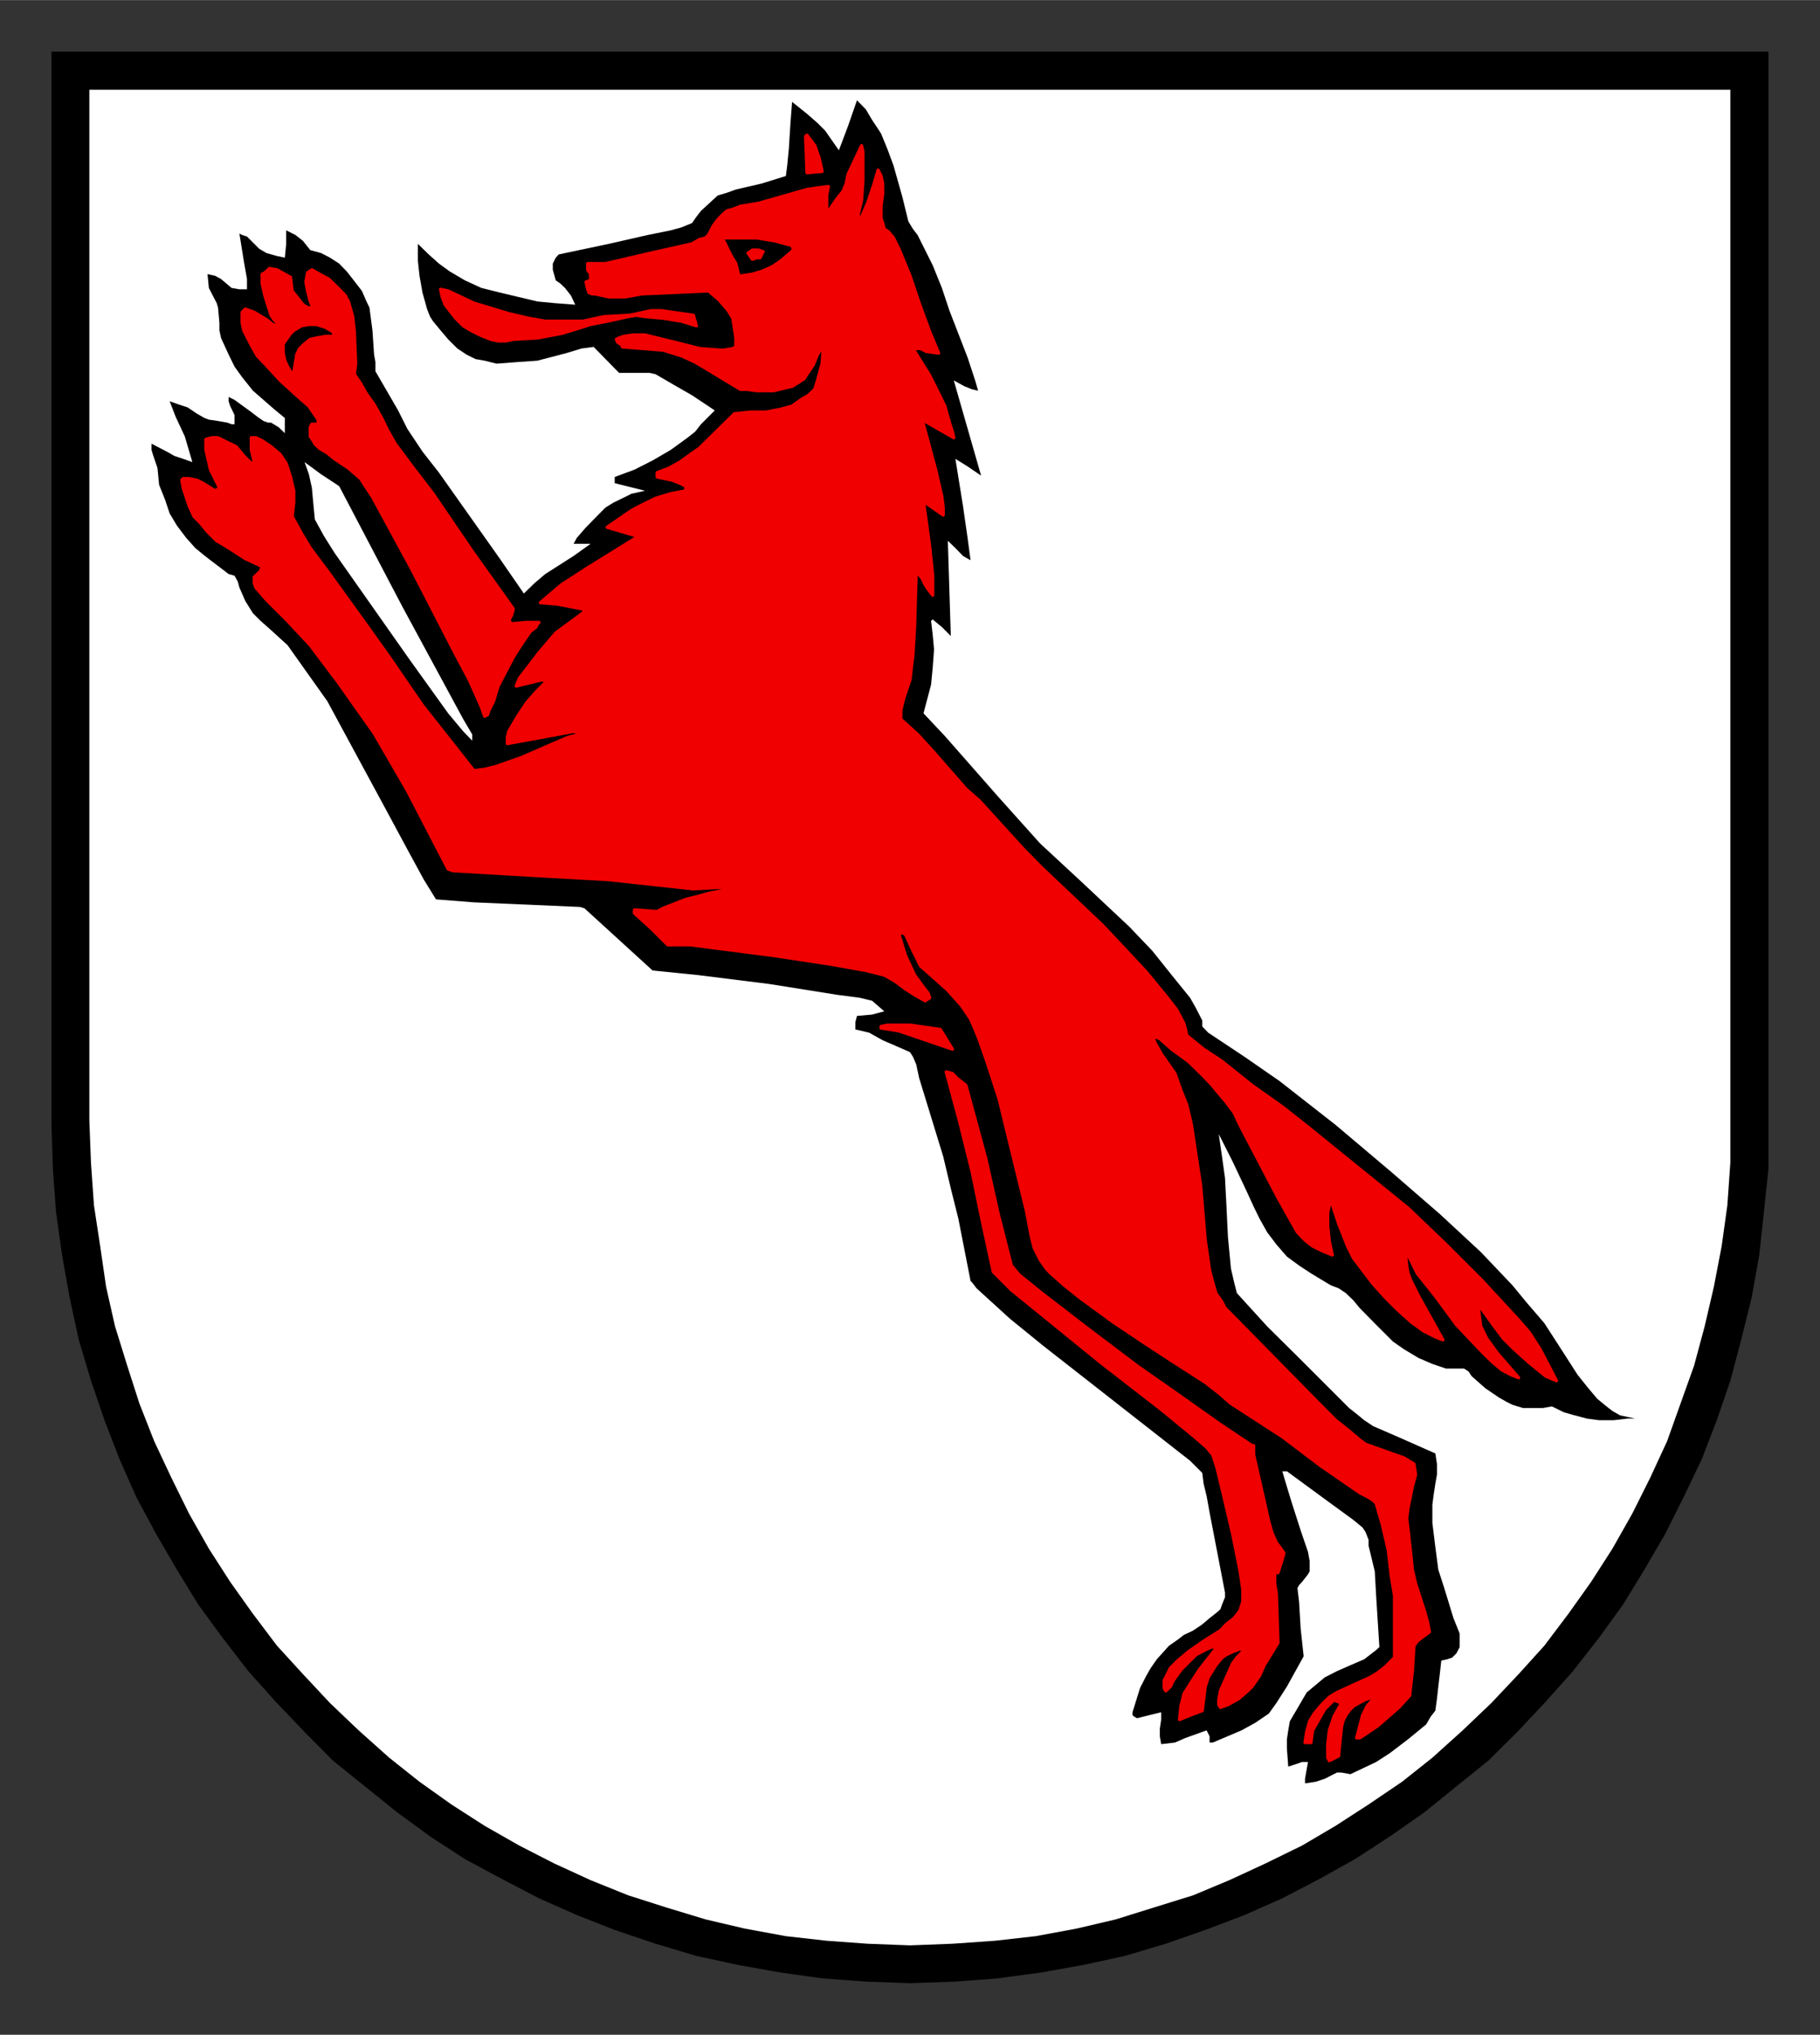 <?xml version="1.0" encoding="UTF-8" standalone="no"?>
<!DOCTYPE svg PUBLIC "-//W3C//DTD SVG 1.0//EN" "http://www.w3.org/TR/2001/REC-SVG-20010904/DTD/svg10.dtd">
<!-- Created with Inkscape (http://www.inkscape.org/) by Marsupilami -->
<svg
   xmlns:svg="http://www.w3.org/2000/svg"
   xmlns="http://www.w3.org/2000/svg"
   version="1.0"
   width="687"
   height="768"
   viewBox="-2.381 -2.381 84.138 94.05"
   id="svg5895">
  <rect x="-2.381" y="-2.381" width="84.138" height="94.05" fill="#333333" stroke="none"/>
  <defs
     id="defs5897">
    <clipPath
       id="clipPath3684">
      <path
         d="M 354.48,710.28 L 418.19,710.28 L 418.19,638.65 L 354.48,638.65 L 354.48,710.28 z"
         id="path3686" />
    </clipPath>
    <clipPath
       id="clipPath3696">
      <path
         d="M 354.48,710.28 L 418.19,710.28 L 418.19,638.65 L 354.48,638.65 L 354.48,710.28 z"
         id="path3698" />
    </clipPath>
  </defs>
  <g
     transform="translate(-743.17,17.996)"
     id="layer1">
    <g
       transform="matrix(1.25,0,0,1.25,299.932,-816.421)"
       clip-path="url(#clipPath3684)"
       id="g3682">
      <g
         id="g3688">
        <path
           d="M 354.59,638.74 L 418.09,638.74 L 418.09,678.43 L 418.09,678.43 L 418.09,680.05 L 417.92,681.67 L 417.75,683.24 L 417.47,684.81 L 417.08,686.38 L 416.68,687.89 L 416.18,689.35 L 415.62,690.8 L 414.95,692.2 L 414.28,693.54 L 413.5,694.88 L 412.71,696.17 L 411.82,697.4 L 410.86,698.63 L 409.85,699.76 L 408.8,700.88 L 407.73,701.94 L 406.55,702.89 L 405.38,703.84 L 404.09,704.74 L 402.8,705.58 L 401.51,706.3 L 400.11,707.03 L 398.71,707.65 L 397.26,708.2 L 395.8,708.71 L 394.29,709.16 L 392.77,709.49 L 391.21,709.77 L 389.59,709.99 L 388.02,710.11 L 386.34,710.17 L 386.34,710.17 L 384.71,710.11 L 383.09,709.99 L 381.52,709.77 L 379.96,709.49 L 378.44,709.16 L 376.93,708.71 L 375.42,708.2 L 374.02,707.65 L 372.62,707.03 L 371.22,706.3 L 369.88,705.58 L 368.59,704.74 L 367.36,703.84 L 366.18,702.89 L 365,701.94 L 363.95,700.88 L 362.88,699.76 L 361.87,698.63 L 360.92,697.4 L 360.02,696.17 L 359.23,694.88 L 358.45,693.54 L 357.73,692.2 L 357.11,690.8 L 356.55,689.35 L 356.05,687.89 L 355.6,686.38 L 355.26,684.81 L 354.98,683.24 L 354.76,681.67 L 354.64,680.05 L 354.59,678.43 L 354.59,638.74 z"
           id="path3690"
           style="fill:#000000;fill-opacity:1;fill-rule:evenodd;stroke:none" />
      </g>
    </g>
    <g
       transform="matrix(1.25,0,0,1.25,299.932,-816.421)"
       clip-path="url(#clipPath3696)"
       id="g3694">
      <path
         d="M 400.95,702.78 L 400.95,702.78 L 401.35,702.72 L 401.68,702.61 L 401.68,702.61 L 402.13,702.38 L 402.3,702.38 L 402.63,702.44 L 402.63,702.44 L 403.58,701.99 L 403.58,701.99 L 404.09,701.66 L 404.76,701.15 L 405.43,700.6 L 405.6,700.31 L 405.77,700.09 L 405.77,700.09 L 405.83,699.65 L 405.88,699.2 L 405.94,698.69 L 405.99,698.24 L 405.99,698.24 L 406.21,698.19 L 406.39,698.13 L 406.39,698.13 L 406.55,697.97 L 406.67,697.74 L 406.67,697.74 L 406.67,697.52 L 406.67,697.24 L 406.44,696.67 L 406.1,695.56 L 406.1,695.56 L 405.88,694.88 L 405.77,694.04 L 405.66,693.15 L 405.66,692.47 L 405.66,692.47 L 405.71,692.09 L 405.71,692.09 L 405.77,691.7 L 405.83,691.36 L 405.83,690.97 L 405.77,690.58 L 405.77,690.58 L 404.37,689.96 L 404.37,689.96 L 403.47,689.57 L 403.47,689.57 L 403.14,689.35 L 403.14,689.35 L 402.86,689.12 L 402.58,688.9 L 402.08,688.4 L 402.08,688.4 L 400.73,687.05 L 400.73,687.05 L 399.55,685.88 L 398.83,685.09 L 398.43,684.65 L 398.43,684.65 L 398.33,684.26 L 398.21,683.74 L 398.1,682.58 L 398.04,681.34 L 397.99,680.39 L 397.99,680.39 L 397.88,679.6 L 397.76,678.77 L 397.76,678.77 L 398.27,679.78 L 398.77,680.84 L 398.77,680.84 L 399.05,681.45 L 399.27,681.9 L 399.55,682.4 L 399.55,682.4 L 399.89,682.85 L 400.28,683.3 L 400.28,683.3 L 400.73,683.63 L 401.17,683.92 L 401.9,684.36 L 401.9,684.36 L 402.19,684.47 L 402.46,684.65 L 402.46,684.65 L 402.74,684.92 L 402.97,685.2 L 402.97,685.2 L 403.58,685.82 L 404.2,686.44 L 404.2,686.44 L 404.6,686.72 L 405.15,687.05 L 405.66,687.27 L 406.16,687.44 L 406.16,687.44 L 406.5,687.44 L 406.83,687.44 L 406.83,687.44 L 407,687.55 L 407.11,687.72 L 407.11,687.72 L 407.62,688.17 L 408.12,688.51 L 408.4,688.67 L 408.62,688.78 L 408.62,688.78 L 409.01,688.9 L 409.41,688.9 L 409.75,688.9 L 410.08,688.84 L 410.08,688.84 L 410.53,689.06 L 410.92,689.17 L 411.37,689.29 L 411.82,689.35 L 411.82,689.35 L 412.37,689.35 L 412.37,689.35 L 412.88,689.29 L 413.16,689.29 L 413.16,689.29 L 412.88,689.23 L 412.6,689.17 L 412.6,689.17 L 412.32,689.01 L 412.1,688.84 L 411.76,688.56 L 411.76,688.56 L 411.43,688.17 L 411.43,688.17 L 411.03,687.67 L 411.03,687.67 L 410.42,686.72 L 409.8,685.76 L 409.8,685.76 L 409.13,684.98 L 408.62,684.36 L 408.62,684.36 L 407.45,683.13 L 407.45,683.13 L 405.94,681.73 L 405.94,681.73 L 404.14,680.17 L 404.14,680.17 L 402.08,678.43 L 402.08,678.43 L 400.01,676.81 L 400.01,676.81 L 398.71,675.91 L 397.37,675.02 L 397.37,675.02 L 397.15,674.79 L 397.15,674.79 L 397.15,674.57 L 397.15,674.57 L 396.92,674.12 L 396.7,673.73 L 396.02,672.89 L 395.3,671.99 L 394.45,671.1 L 392.66,669.42 L 391.15,668.02 L 391.15,668.02 L 389.59,666.28 L 389.59,666.28 L 387.63,664.05 L 387.63,664.05 L 386.84,663.21 L 386.84,663.21 L 387.12,662.15 L 387.18,661.53 L 387.23,660.85 L 387.23,660.85 L 387.18,660.3 L 387.12,659.79 L 387.12,659.79 L 387.18,659.74 L 387.18,659.74 L 387.52,660.02 L 387.85,660.35 L 387.74,656.83 L 387.74,656.83 L 388.02,657.1 L 388.3,657.39 L 388.58,657.55 L 388.58,657.55 L 388.47,656.72 L 388.3,655.54 L 388.02,653.8 L 388.02,653.8 L 388.47,654.08 L 388.97,654.42 L 388.97,654.42 L 387.96,650.9 L 387.96,650.9 L 388.36,651.12 L 388.64,651.23 L 388.86,651.28 L 388.86,651.28 L 388.75,650.9 L 388.47,650.05 L 387.8,648.32 L 387.8,648.32 L 387.52,647.48 L 387.18,646.64 L 387.18,646.64 L 386.9,646.08 L 386.62,645.52 L 386.62,645.52 L 386.45,645.3 L 386.28,645.02 L 386.28,645.02 L 386.17,644.57 L 386.06,644.12 L 386.06,644.12 L 385.73,642.95 L 385.5,642.33 L 385.27,641.77 L 385.27,641.77 L 385.16,641.6 L 385.16,641.6 L 384.94,641.27 L 384.71,640.88 L 384.38,640.54 L 384.38,640.54 L 384.05,641.49 L 383.71,642.39 L 383.71,642.39 L 383.2,641.66 L 383.2,641.66 L 382.92,641.38 L 382.53,641.04 L 381.98,640.6 L 381.98,640.6 L 381.92,641.38 L 381.92,641.38 L 381.86,642.33 L 381.8,642.95 L 381.75,643.34 L 381.75,643.34 L 380.85,643.62 L 379.9,643.84 L 379.9,643.84 L 379.57,643.96 L 379.23,644.06 L 379.23,644.06 L 378.61,644.63 L 378.61,644.63 L 378.44,644.85 L 378.28,645.08 L 378.28,645.08 L 377.89,645.24 L 377.49,645.35 L 376.65,645.52 L 376.65,645.52 L 375.2,645.85 L 375.2,645.85 L 373.35,646.24 L 373.35,646.24 L 373.24,646.36 L 373.24,646.36 L 373.13,646.58 L 373.13,646.81 L 373.24,647.2 L 373.24,647.2 L 373.4,647.31 L 373.58,647.48 L 373.58,647.48 L 373.8,647.76 L 373.96,648.1 L 373.96,648.1 L 373.18,648.04 L 372.56,647.98 L 371.17,647.65 L 371.17,647.65 L 370.49,647.48 L 370.49,647.48 L 369.88,647.2 L 369.32,646.87 L 369.32,646.87 L 368.92,646.58 L 368.54,646.24 L 368.14,645.85 L 368.14,645.85 L 368.14,646.47 L 368.14,646.47 L 368.2,647.03 L 368.31,647.65 L 368.48,648.26 L 368.59,648.54 L 368.7,648.71 L 368.7,648.71 L 368.98,649.05 L 369.26,649.38 L 369.26,649.38 L 369.6,649.72 L 369.93,649.94 L 369.93,649.94 L 370.27,650.11 L 370.61,650.17 L 371.05,650.28 L 371.05,650.28 L 371.83,650.22 L 372.56,650.17 L 372.56,650.17 L 373.63,649.89 L 374.19,649.72 L 374.64,649.66 L 374.64,649.66 L 375.58,650.62 L 375.58,650.62 L 376.26,650.62 L 376.71,650.62 L 376.93,650.67 L 376.93,650.67 L 377.6,651.06 L 378.28,651.45 L 379.12,652.01 L 379.12,652.01 L 378.61,652.52 L 378.39,652.8 L 378.11,653.02 L 378.11,653.02 L 377.49,653.47 L 376.82,653.86 L 376.15,654.2 L 375.42,654.47 L 375.42,654.7 L 375.42,654.7 L 376.54,654.98 L 376.54,654.98 L 376.04,655.09 L 375.7,655.26 L 375.37,655.42 L 375.37,655.42 L 375.08,655.6 L 374.86,655.82 L 374.36,656.33 L 374.02,656.72 L 373.9,656.94 L 373.9,656.94 L 374.53,656.94 L 374.53,656.94 L 373.9,657.39 L 372.85,658.06 L 372.85,658.06 L 372.45,658.4 L 372.06,658.78 L 372.06,658.78 L 371.17,657.49 L 371.17,657.49 L 368.92,654.31 L 368.92,654.31 L 368.31,653.53 L 367.75,652.69 L 367.75,652.69 L 367.41,652.01 L 367.41,652.01 L 366.57,650.56 L 366.57,650.56 L 366.57,650.22 L 366.52,649.94 L 366.52,649.94 L 366.46,649.05 L 366.35,648.21 L 366.35,648.21 L 366.24,647.98 L 366.07,647.59 L 366.07,647.59 L 365.73,647.15 L 365.51,646.87 L 365.51,646.87 L 365.23,646.58 L 364.89,646.36 L 364.56,646.19 L 364.16,646.08 L 364.16,646.08 L 363.89,645.74 L 363.61,645.52 L 363.61,645.52 L 363.27,645.35 L 363.27,645.35 L 363.27,645.85 L 363.22,646.36 L 363.22,646.36 L 362.93,646.3 L 362.54,646.19 L 362.54,646.19 L 362.27,646.03 L 362.04,645.8 L 361.82,645.58 L 361.64,645.52 L 361.54,645.47 L 361.54,645.47 L 361.7,646.47 L 361.7,646.47 L 361.76,646.81 L 361.76,646.81 L 361.82,647.15 L 361.82,647.53 L 361.82,647.53 L 361.54,647.53 L 361.25,647.48 L 361.25,647.48 L 360.86,647.15 L 360.64,647.03 L 360.36,646.97 L 360.36,646.97 L 360.41,647.48 L 360.41,647.48 L 360.58,647.81 L 360.7,648.04 L 360.75,648.21 L 360.75,648.21 L 360.8,648.77 L 360.8,649.05 L 360.86,649.33 L 360.86,649.33 L 361.14,649.94 L 361.36,650.39 L 361.64,650.78 L 361.64,650.78 L 362.04,651.28 L 362.43,651.62 L 362.82,651.96 L 363.22,652.29 L 363.22,652.29 L 363.22,652.85 L 363.22,652.85 L 362.99,652.63 L 362.71,652.46 L 362.71,652.46 L 362.6,652.46 L 362.43,652.4 L 362.43,652.4 L 362.2,652.24 L 361.98,652.07 L 361.98,652.07 L 361.36,651.62 L 361.36,651.62 L 361.14,651.51 L 361.14,651.51 L 361.14,651.67 L 361.2,651.85 L 361.36,652.18 L 361.36,652.18 L 361.36,652.52 L 361.36,652.52 L 361.25,652.52 L 361.09,652.46 L 361.09,652.46 L 360.75,652.4 L 360.41,652.35 L 360.41,652.35 L 360.25,652.29 L 360.25,652.29 L 359.97,652.13 L 359.63,651.9 L 359.63,651.9 L 359.3,651.79 L 358.96,651.67 L 358.96,651.67 L 359.18,652.24 L 359.52,652.97 L 359.52,652.97 L 359.8,653.92 L 359.8,653.92 L 359.46,653.8 L 359.46,653.8 L 359.13,653.69 L 358.85,653.53 L 358.29,653.24 L 358.29,653.24 L 358.29,653.47 L 358.34,653.64 L 358.51,654.14 L 358.51,654.14 L 358.57,654.76 L 358.57,654.76 L 358.79,655.31 L 358.96,655.82 L 359.23,656.27 L 359.57,656.72 L 359.57,656.72 L 359.91,657.1 L 359.91,657.1 L 360.19,657.33 L 360.47,657.55 L 360.47,657.55 L 360.92,657.89 L 361.14,658.06 L 361.36,658.12 L 361.36,658.12 L 361.48,658.34 L 361.54,658.56 L 361.54,658.56 L 361.76,659.06 L 362.04,659.51 L 362.04,659.51 L 362.32,659.79 L 362.65,660.08 L 363.32,660.69 L 363.32,660.69 L 364.79,662.76 L 364.79,662.76 L 366.97,666.79 L 366.97,666.79 L 367.81,668.35 L 368.36,669.36 L 368.81,670.09 L 368.81,670.09 L 370.21,670.2 L 370.21,670.2 L 374.13,670.37 L 374.3,670.42 L 374.3,670.42 L 376.82,672.72 L 376.82,672.72 L 378.5,672.89 L 381.14,673.22 L 383.65,673.62 L 384.49,673.73 L 384.94,673.84 L 384.94,673.84 L 385.39,674.23 L 385.39,674.23 L 384.94,674.35 L 384.38,674.4 L 384.38,674.4 L 384.32,674.63 L 384.32,674.9 L 384.32,674.9 L 384.83,675.02 L 385.33,675.3 L 385.84,675.52 L 386.34,675.74 L 386.34,675.74 L 386.34,675.74 L 386.34,675.74 L 386.45,675.91 L 386.57,676.19 L 386.68,676.7 L 386.68,676.7 L 387.57,679.6 L 387.57,679.6 L 387.85,680.78 L 388.13,681.9 L 388.58,684.2 L 388.64,684.26 L 388.64,684.26 L 388.8,684.47 L 388.8,684.47 L 390.04,685.6 L 391.27,686.6 L 391.27,686.6 L 393.06,688 L 393.06,688 L 396.7,690.85 L 396.7,690.85 L 397.15,691.3 L 397.15,691.3 L 397.2,691.7 L 397.31,692.15 L 397.42,692.76 L 397.42,692.76 L 397.99,695.72 L 397.99,695.72 L 397.99,695.9 L 397.88,696.17 L 397.88,696.17 L 397.82,696.34 L 397.7,696.45 L 397.42,696.67 L 397.42,696.67 L 397.15,696.9 L 396.81,697.13 L 396.47,697.29 L 396.25,697.46 L 396.25,697.46 L 395.92,697.69 L 395.47,698.19 L 395.47,698.19 L 395.24,698.52 L 395.08,698.8 L 394.85,699.25 L 394.85,699.25 L 394.57,700.15 L 394.57,700.26 L 394.57,700.26 L 394.63,700.31 L 394.74,700.37 L 394.74,700.37 L 395.18,700.26 L 395.63,700.15 L 395.63,700.15 L 395.63,700.42 L 395.58,700.76 L 395.58,701.04 L 395.63,701.33 L 395.63,701.33 L 396.14,701.27 L 396.53,701.1 L 397.31,700.82 L 397.31,700.82 L 397.42,701.04 L 397.42,701.27 L 397.54,701.27 L 397.54,701.27 L 398.6,700.82 L 398.6,700.82 L 399.11,700.54 L 399.61,700.2 L 399.61,700.2 L 399.89,699.81 L 400.28,699.2 L 400.9,698.08 L 400.9,698.08 L 400.79,697.07 L 400.73,696.06 L 400.73,696.06 L 400.67,695.56 L 400.67,695.56 L 400.73,695.45 L 400.84,695.33 L 401.06,695.05 L 401.06,695.05 L 401.12,694.94 L 401.12,694.94 L 401.12,694.77 L 401.12,694.55 L 401.06,694.22 L 400.79,693.43 L 400.79,693.43 L 400.45,692.37 L 400.28,691.81 L 400.11,691.24 L 400.11,691.24 L 400.28,691.24 L 400.28,691.24 L 401.74,692.31 L 402.74,693.04 L 403.08,693.32 L 403.19,693.49 L 403.19,693.49 L 403.3,693.77 L 403.3,693.99 L 403.3,693.99 L 403.53,694.94 L 403.58,695.84 L 403.64,696.79 L 403.7,697.74 L 403.7,697.74 L 403.58,697.85 L 403.58,697.85 L 403.36,698.02 L 403.14,698.19 L 402.63,698.41 L 402.13,698.63 L 401.68,698.86 L 401.68,698.86 L 401.01,699.42 L 401.01,699.42 L 400.62,700.09 L 400.39,700.48 L 400.33,700.82 L 400.33,700.82 L 400.28,701.15 L 400.28,701.49 L 400.33,702.16 L 400.33,702.16 L 400.67,702.05 L 400.84,701.99 L 401.06,701.99 L 401.06,701.99 L 401.01,702.27 L 400.95,702.61 L 400.95,702.61 L 400.95,702.78 L 400.95,702.78 z M 355.99,640.15 L 416.68,640.15 L 416.68,678.26 L 416.68,678.26 L 416.68,679.83 L 416.57,681.4 L 416.36,682.91 L 416.07,684.42 L 415.73,685.88 L 415.34,687.33 L 414.84,688.73 L 414.34,690.13 L 413.72,691.47 L 413.05,692.81 L 412.32,694.1 L 411.53,695.33 L 410.69,696.51 L 409.8,697.69 L 408.85,698.74 L 407.84,699.81 L 406.78,700.82 L 405.66,701.83 L 404.54,702.72 L 403.3,703.56 L 402.08,704.35 L 400.84,705.08 L 399.49,705.74 L 398.15,706.36 L 396.81,706.92 L 395.36,707.37 L 393.95,707.81 L 392.5,708.15 L 390.99,708.43 L 389.48,708.6 L 387.91,708.71 L 386.34,708.77 L 386.34,708.77 L 384.77,708.71 L 383.26,708.6 L 381.75,708.43 L 380.23,708.15 L 378.78,707.81 L 377.33,707.37 L 375.92,706.92 L 374.53,706.36 L 373.18,705.74 L 371.89,705.08 L 370.61,704.35 L 369.38,703.56 L 368.2,702.72 L 367.08,701.83 L 365.95,700.82 L 364.89,699.81 L 363.89,698.74 L 362.93,697.69 L 362.04,696.51 L 361.2,695.33 L 360.41,694.1 L 359.68,692.81 L 359.02,691.47 L 358.39,690.13 L 357.84,688.73 L 357.39,687.33 L 356.94,685.88 L 356.61,684.42 L 356.39,682.91 L 356.16,681.4 L 356.05,679.83 L 355.99,678.26 L 355.99,640.15 z"
         id="path3700"
         style="fill:#ffffff;fill-opacity:1;fill-rule:evenodd;stroke:none" />
      <path
         d="M 370.15,664.22 L 370.15,664.22 L 369.82,663.88 L 369.26,663.21 L 367.81,661.19 L 365.06,657.28 L 365.06,657.28 L 364.67,656.66 L 364.33,656.04 L 364.33,656.04 L 364.27,655.42 L 364.22,654.87 L 364.22,654.87 L 364.11,654.37 L 363.95,653.92 L 363.95,653.92 L 364.56,654.37 L 365.23,654.81 L 365.23,654.81 L 367.58,659.29 L 367.58,659.29 L 369.82,663.43 L 369.82,663.43 L 370.15,663.99 L 370.15,663.99 L 370.15,664.22 L 370.15,664.22 z"
         id="path3702"
         style="fill:#ffffff;fill-opacity:1;fill-rule:evenodd;stroke:none" />
      <path
         d="M 380.12,647.03 L 380.12,647.03 L 380.51,646.97 L 380.85,646.87 L 381.24,646.7 L 381.58,646.47 L 381.58,646.47 L 382.03,646.08 L 382.03,646.08 L 381.98,645.91 L 381.98,645.91 L 381.75,645.85 L 381.35,645.74 L 380.68,645.63 L 380.68,645.63 L 380.07,645.63 L 379.39,645.63 L 379.39,645.63 L 379.51,645.85 L 379.62,646.08 L 379.73,646.3 L 379.9,646.58 L 379.9,646.58 L 380.01,647.03 L 380.01,647.03 L 380.12,647.03 L 380.12,647.03 z M 401.85,701.94 L 401.79,701.83 L 401.79,701.83 L 401.79,701.33 L 401.85,700.82 L 401.85,700.82 L 402.02,700.31 L 402.3,699.81 L 402.02,699.7 L 402.02,699.7 L 401.68,700.03 L 401.46,700.42 L 401.23,700.82 L 401.17,701.27 L 400.95,701.27 L 400.95,701.27 L 401.01,700.88 L 401.12,700.48 L 401.29,700.2 L 401.57,699.87 L 401.57,699.87 L 401.85,699.59 L 402.13,699.42 L 402.74,699.14 L 403.36,698.86 L 403.64,698.69 L 403.92,698.47 L 403.92,698.47 L 404.09,698.3 L 404.26,698.13 L 404.26,698.13 L 404.26,697.01 L 404.26,695.84 L 404.26,695.84 L 404.14,695.11 L 404.03,694.16 L 403.81,693.21 L 403.58,692.42 L 403.58,692.42 L 403.47,692.31 L 403.3,692.2 L 402.97,692.03 L 402.97,692.03 L 401.51,691.02 L 400.11,689.96 L 400.11,689.96 L 398.21,688.73 L 398.21,688.73 L 397.76,688.34 L 397.26,687.95 L 397.26,687.95 L 396.2,687.27 L 395.08,686.54 L 395.08,686.54 L 393.84,685.71 L 392.61,684.81 L 392.61,684.81 L 392.05,684.36 L 391.55,683.92 L 391.55,683.92 L 391.38,683.74 L 391.15,683.41 L 391.15,683.41 L 390.93,682.97 L 390.82,682.52 L 390.65,681.62 L 390.65,681.62 L 389.98,678.88 L 389.64,677.48 L 389.2,676.13 L 389.2,676.13 L 388.91,675.3 L 388.75,674.9 L 388.58,674.51 L 388.58,674.51 L 388.24,674.01 L 387.74,673.45 L 387.18,672.95 L 386.73,672.55 L 386.73,672.55 L 386.45,671.99 L 386.17,671.38 L 386.17,671.38 L 386.06,671.33 L 386,671.21 L 385.95,671.44 L 385.95,671.44 L 386.17,672.16 L 386.51,672.89 L 386.51,672.89 L 386.84,673.34 L 387.01,673.56 L 387.07,673.73 L 386.9,673.84 L 386.9,673.84 L 386.51,673.62 L 386.17,673.4 L 385.78,673.11 L 385.39,672.89 L 385.39,672.89 L 384.71,672.72 L 383.43,672.49 L 381.24,672.16 L 381.24,672.16 L 378.22,671.77 L 378.22,671.77 L 377.38,671.77 L 377.38,671.77 L 376.76,671.15 L 376.15,670.6 L 376.15,670.6 L 376.15,670.48 L 376.15,670.48 L 376.99,670.54 L 376.99,670.54 L 377.21,670.42 L 377.49,670.31 L 378.05,670.09 L 378.05,670.09 L 378.5,669.98 L 378.89,669.87 L 379.73,669.7 L 379.79,669.65 L 379.79,669.65 L 379.23,669.65 L 378.33,669.7 L 378.33,669.7 L 376.76,669.53 L 375.2,669.36 L 375.2,669.36 L 372.34,669.2 L 369.43,669.03 L 369.43,669.03 L 369.26,668.97 L 369.26,668.97 L 367.75,666.06 L 367.75,666.06 L 366.52,663.94 L 366.52,663.94 L 365.17,662.03 L 364.16,660.69 L 364.16,660.69 L 363.32,659.79 L 362.54,659.01 L 362.54,659.01 L 362.15,658.56 L 362.15,658.56 L 362.09,658.4 L 362.09,658.17 L 362.09,658.17 L 362.32,657.95 L 362.32,657.95 L 362.38,657.78 L 362.38,657.78 L 361.76,657.49 L 361.25,657.16 L 361.25,657.16 L 360.98,656.99 L 360.7,656.83 L 360.7,656.83 L 360.36,656.49 L 360.08,656.15 L 360.08,656.15 L 359.86,655.93 L 359.68,655.54 L 359.46,654.87 L 359.46,654.87 L 359.41,654.59 L 359.41,654.59 L 359.46,654.53 L 359.46,654.53 L 359.68,654.53 L 359.68,654.53 L 359.97,654.59 L 360.19,654.7 L 360.64,654.98 L 360.64,654.98 L 360.75,654.92 L 360.8,654.87 L 360.8,654.87 L 360.47,654.2 L 360.3,653.47 L 360.3,653.47 L 360.3,653.08 L 360.3,653.08 L 360.52,653.02 L 360.75,653.02 L 360.75,653.02 L 361.09,653.19 L 361.42,653.35 L 361.42,653.35 L 361.7,653.69 L 361.87,653.86 L 361.98,653.97 L 362.09,653.92 L 362.09,653.92 L 361.98,653.47 L 361.98,653.02 L 361.98,653.02 L 362.15,653.02 L 362.38,653.13 L 362.71,653.35 L 362.71,653.35 L 363.05,653.64 L 363.05,653.64 L 363.27,653.97 L 363.43,654.47 L 363.55,654.98 L 363.55,655.42 L 363.55,655.42 L 363.49,655.93 L 363.49,655.93 L 363.83,656.55 L 364.16,657.1 L 364.16,657.1 L 364.84,658.01 L 364.84,658.01 L 366.29,660.02 L 366.29,660.02 L 367.08,661.13 L 367.08,661.13 L 368.31,662.92 L 368.31,662.92 L 370.21,665.33 L 370.21,665.33 L 370.61,665.28 L 371.05,665.17 L 372.01,664.83 L 372.9,664.44 L 373.69,664.1 L 373.69,664.1 L 374.13,663.99 L 374.13,663.99 L 374.13,663.94 L 374.13,663.94 L 373.9,663.88 L 373.9,663.88 L 371.45,664.33 L 371.45,664.33 L 371.45,664.1 L 371.5,663.88 L 371.83,663.32 L 372.17,662.81 L 372.51,662.42 L 372.51,662.42 L 372.9,662.03 L 372.9,662.03 L 372.73,661.97 L 372.73,661.97 L 371.78,662.2 L 371.78,662.2 L 371.89,661.92 L 372.06,661.7 L 372.06,661.7 L 372.62,660.97 L 373.24,660.24 L 373.24,660.24 L 374.3,659.46 L 374.3,659.46 L 374.24,659.35 L 374.24,659.35 L 373.29,659.17 L 372.67,659.12 L 372.67,659.12 L 373.46,658.45 L 374.42,657.83 L 376.21,656.72 L 376.21,656.72 L 376.26,656.66 L 376.26,656.66 L 375.14,656.33 L 375.14,656.33 L 376.04,655.71 L 376.48,655.48 L 376.93,655.26 L 376.93,655.26 L 377.49,655.09 L 378.05,654.98 L 378.05,654.98 L 378.05,654.81 L 378.05,654.81 L 377.83,654.7 L 377.55,654.59 L 376.99,654.47 L 376.99,654.31 L 376.99,654.31 L 377.44,654.14 L 377.83,653.92 L 378.22,653.64 L 378.55,653.41 L 379.17,652.8 L 379.85,652.13 L 379.85,652.13 L 380.46,652.07 L 381.02,652.07 L 381.02,652.07 L 381.58,651.96 L 381.98,651.85 L 382.3,651.62 L 382.3,651.62 L 382.59,651.45 L 382.82,651.23 L 382.82,651.23 L 382.87,651.06 L 382.92,650.9 L 382.92,650.9 L 383.09,650.28 L 383.14,649.6 L 383.14,649.6 L 382.92,649.94 L 382.76,650.33 L 382.53,650.67 L 382.42,650.84 L 382.25,650.95 L 382.25,650.95 L 381.98,651.12 L 381.75,651.17 L 381.3,651.28 L 381.3,651.28 L 380.68,651.28 L 380.3,651.23 L 380.07,651.23 L 380.07,651.23 L 378.78,650.45 L 378.78,650.45 L 378.39,650.22 L 377.89,649.99 L 377.21,649.78 L 377.21,649.78 L 375.7,649.66 L 375.7,649.66 L 375.7,649.6 L 375.7,649.6 L 375.53,649.49 L 375.48,649.38 L 375.48,649.38 L 375.58,649.33 L 375.76,649.27 L 376.1,649.22 L 376.54,649.22 L 376.99,649.33 L 377.89,649.55 L 378.55,649.72 L 378.55,649.72 L 379.34,649.78 L 379.45,649.78 L 379.45,649.78 L 379.79,649.72 L 379.9,649.66 L 379.9,649.66 L 379.9,649.33 L 379.85,648.99 L 379.79,648.6 L 379.62,648.32 L 379.62,648.32 L 379.28,647.92 L 378.89,647.59 L 378.89,647.59 L 376.42,647.7 L 376.42,647.7 L 375.81,647.81 L 375.53,647.81 L 375.2,647.81 L 375.2,647.81 L 374.69,647.7 L 374.58,647.7 L 374.58,647.7 L 374.47,647.65 L 374.42,647.53 L 374.36,647.26 L 374.36,647.26 L 374.53,647.2 L 374.53,647.2 L 374.53,647.09 L 374.53,646.97 L 374.53,646.97 L 374.42,646.81 L 374.42,646.58 L 374.42,646.58 L 374.74,646.58 L 375.08,646.58 L 375.08,646.58 L 376.76,646.19 L 378.28,645.85 L 378.28,645.85 L 378.55,645.69 L 378.78,645.63 L 378.89,645.52 L 378.89,645.52 L 379.06,645.19 L 379.23,644.96 L 379.39,644.79 L 379.57,644.63 L 379.79,644.57 L 380.07,644.46 L 380.74,644.35 L 382.53,643.84 L 382.53,643.84 L 382.92,643.78 L 383.32,643.73 L 383.32,643.73 L 383.26,644.06 L 383.26,644.35 L 383.26,644.74 L 383.26,644.74 L 383.65,644.17 L 383.87,643.9 L 383.98,643.62 L 383.98,643.62 L 384.05,643.28 L 384.05,643.28 L 384.55,642.22 L 384.55,642.22 L 384.6,642.44 L 384.6,642.78 L 384.6,643.51 L 384.55,644.23 L 384.43,644.74 L 384.43,644.74 L 384.43,644.9 L 384.43,645.02 L 384.43,645.02 L 384.55,644.85 L 384.77,644.35 L 385,643.67 L 385.16,643.12 L 385.16,643.12 L 385.27,643.34 L 385.33,643.62 L 385.33,643.62 L 385.33,644.01 L 385.27,644.46 L 385.27,644.9 L 385.33,645.08 L 385.39,645.3 L 385.39,645.3 L 385.55,645.41 L 385.73,645.63 L 385.95,646.08 L 385.95,646.08 L 386.34,647.03 L 386.68,648.04 L 386.68,648.04 L 387.07,649.1 L 387.4,649.89 L 387.4,649.89 L 386.95,649.83 L 386.95,649.83 L 386.73,649.72 L 386.62,649.72 L 386.45,649.72 L 386.45,649.72 L 387.07,650.72 L 387.35,651.28 L 387.63,651.85 L 387.63,651.85 L 387.8,652.46 L 387.91,652.8 L 387.96,653.02 L 387.96,653.02 L 386.79,652.35 L 386.79,652.35 L 387.29,654.2 L 387.52,655.2 L 387.57,655.6 L 387.57,655.88 L 387.57,655.88 L 386.84,655.37 L 386.84,655.37 L 387.07,657.05 L 387.07,657.05 L 387.18,658.12 L 387.18,658.62 L 387.18,658.84 L 387.18,658.84 L 387.01,658.62 L 386.9,658.45 L 386.79,658.22 L 386.62,658.01 L 386.57,658.01 L 386.57,658.01 L 386.51,660.02 L 386.45,661.03 L 386.34,661.97 L 386.34,661.97 L 386.11,662.65 L 386,663.1 L 386,663.43 L 386,663.43 L 386.62,663.99 L 387.23,664.66 L 388.41,666.01 L 388.41,666.01 L 388.91,666.45 L 388.91,666.45 L 390.54,668.24 L 390.54,668.24 L 391.21,668.92 L 391.21,668.92 L 393.45,671.04 L 393.45,671.04 L 394.24,671.88 L 395.08,672.78 L 395.86,673.73 L 396.2,674.17 L 396.47,674.68 L 396.47,674.68 L 396.53,674.9 L 396.58,675.13 L 396.58,675.13 L 397.2,675.63 L 397.88,676.08 L 397.88,676.08 L 398.99,676.97 L 398.99,676.97 L 400.11,677.76 L 401.17,678.6 L 401.17,678.6 L 404.76,681.51 L 404.76,681.51 L 406.1,682.79 L 407.51,684.2 L 407.51,684.2 L 408.85,685.65 L 408.85,685.65 L 409.24,686.1 L 409.64,686.72 L 410.25,687.89 L 410.25,687.89 L 409.85,687.72 L 409.85,687.72 L 409.24,687.22 L 408.68,686.72 L 408.68,686.72 L 408.29,686.33 L 407.95,685.88 L 407.34,685.03 L 407.34,685.03 L 407.39,685.42 L 407.45,685.88 L 407.45,685.88 L 407.56,686.1 L 407.67,686.33 L 408.07,686.88 L 408.85,687.78 L 408.85,687.78 L 408.57,687.67 L 408.23,687.49 L 408.23,687.49 L 407.84,687.16 L 407.45,686.77 L 406.55,685.82 L 405.77,684.76 L 405.1,683.92 L 405.1,683.92 L 404.82,683.35 L 404.65,683.02 L 404.65,683.02 L 404.71,683.63 L 404.76,683.92 L 404.87,684.2 L 404.87,684.2 L 405.15,684.76 L 405.55,685.48 L 406.05,686.38 L 406.05,686.38 L 405.77,686.27 L 405.77,686.27 L 405.32,686.04 L 404.87,685.71 L 404.37,685.26 L 403.92,684.81 L 403.47,684.31 L 403.08,683.8 L 402.74,683.35 L 402.52,682.91 L 402.52,682.91 L 402.19,682.07 L 402.02,681.56 L 401.9,681.17 L 401.9,681.17 L 401.79,681.67 L 401.79,682.18 L 401.85,682.74 L 401.96,683.24 L 401.96,683.24 L 401.57,683.08 L 401.23,682.91 L 400.95,682.69 L 400.67,682.4 L 400.67,682.4 L 400.45,682.01 L 399.95,681.12 L 398.54,678.43 L 398.54,678.43 L 398.33,677.98 L 398.04,677.59 L 398.04,677.59 L 397.76,677.26 L 397.48,676.92 L 397.48,676.92 L 397.15,676.58 L 397.15,676.58 L 396.64,676.08 L 396.02,675.63 L 395.58,675.24 L 395.3,675.13 L 395.3,675.13 L 395.41,675.41 L 395.63,675.8 L 396.14,676.53 L 396.14,676.53 L 396.36,677.15 L 396.58,677.7 L 396.58,677.7 L 396.75,678.43 L 396.86,679.16 L 397.09,680.67 L 397.09,680.67 L 397.26,682.69 L 397.42,683.8 L 397.54,684.26 L 397.65,684.65 L 397.65,684.65 L 397.88,684.98 L 397.88,684.98 L 397.99,685.2 L 397.99,685.2 L 401.68,688.95 L 401.68,688.95 L 402.08,689.35 L 402.08,689.35 L 402.63,689.79 L 402.97,690.08 L 403.19,690.24 L 403.19,690.24 L 404.14,690.58 L 404.6,690.74 L 404.98,690.97 L 404.98,690.97 L 405.04,691.36 L 405.04,691.36 L 404.92,691.81 L 404.92,691.81 L 404.76,692.59 L 404.71,692.98 L 404.76,693.38 L 404.76,693.38 L 404.87,694.38 L 404.92,694.88 L 405.04,695.39 L 405.04,695.39 L 405.38,696.45 L 405.38,696.45 L 405.49,696.85 L 405.55,697.18 L 405.55,697.18 L 405.32,697.35 L 405.1,697.52 L 405.1,697.52 L 404.98,697.69 L 404.98,697.69 L 404.92,698.63 L 404.82,699.53 L 404.82,699.53 L 404.42,699.97 L 404.42,699.97 L 403.64,700.65 L 403.14,700.99 L 402.97,701.1 L 402.86,701.1 L 402.86,701.1 L 403.08,700.26 L 403.25,699.92 L 403.58,699.53 L 403.58,699.53 L 403.14,699.7 L 402.74,699.92 L 402.58,700.09 L 402.46,700.26 L 402.35,700.48 L 402.3,700.7 L 402.3,700.7 L 402.24,701.27 L 402.19,701.77 L 402.19,701.77 L 401.85,701.94 L 401.85,701.94 z"
         id="path3704"
         style="fill:#f00000;fill-opacity:1;fill-rule:evenodd;stroke:#f00000;stroke-width:0.12;stroke-linecap:round;stroke-linejoin:round;stroke-miterlimit:10;stroke-dasharray:none;stroke-opacity:1" />
      <path
         d="M 396.31,700.42 L 396.31,700.42 L 396.36,699.92 L 396.42,699.7 L 396.47,699.47 L 396.47,699.47 L 396.75,699.03 L 397.04,698.58 L 397.7,697.74 L 397.7,697.74 L 397.48,697.74 L 397.37,697.79 L 397.37,697.79 L 396.92,698.02 L 396.64,698.3 L 396.36,698.58 L 396.08,698.97 L 396.08,698.97 L 395.97,699.2 L 395.8,699.36 L 395.8,699.36 L 395.74,699.25 L 395.74,699.2 L 395.74,699.2 L 395.74,698.97 L 395.8,698.86 L 395.97,698.52 L 395.97,698.52 L 396.25,698.24 L 396.64,697.91 L 396.64,697.91 L 397.2,697.52 L 397.82,697.13 L 397.82,697.13 L 398.04,696.9 L 398.33,696.67 L 398.54,696.4 L 398.65,696.06 L 398.65,696.06 L 398.65,695.61 L 398.54,694.88 L 398.27,693.54 L 398.27,693.54 L 397.93,692.09 L 397.7,691.13 L 397.54,690.63 L 397.54,690.63 L 397.31,690.35 L 396.86,689.96 L 395.63,688.95 L 393.4,687.22 L 393.4,687.22 L 390.09,684.53 L 390.09,684.53 L 389.59,684.03 L 389.59,684.03 L 389.48,683.92 L 389.42,683.86 L 389.42,683.86 L 389.02,682.01 L 388.64,680.17 L 388.18,678.32 L 387.68,676.47 L 387.68,676.47 L 387.91,676.53 L 388.07,676.7 L 388.41,676.97 L 388.41,676.97 L 389.14,679.66 L 389.14,679.66 L 389.59,681.67 L 389.92,682.97 L 390.09,683.63 L 390.09,683.63 L 390.37,683.97 L 390.37,683.97 L 391.21,684.65 L 392.95,685.99 L 394.79,687.38 L 396.08,688.28 L 396.08,688.28 L 397.82,689.51 L 397.82,689.51 L 398.99,690.29 L 398.99,690.29 L 399.05,690.29 L 399.05,690.29 L 399.05,690.41 L 399.05,690.63 L 399.05,690.63 L 399.33,691.86 L 399.61,693.1 L 399.61,693.1 L 399.72,693.49 L 399.89,693.88 L 399.89,693.88 L 400.06,694.1 L 400.17,694.27 L 400.17,694.27 L 400.11,694.49 L 400.11,694.49 L 399.95,694.99 L 399.95,694.99 L 399.83,694.99 L 399.83,694.99 L 399.83,695.39 L 399.89,695.78 L 399.89,695.78 L 399.95,697.58 L 399.95,697.58 L 399.44,698.41 L 399.44,698.41 L 399.27,698.8 L 398.99,699.2 L 398.99,699.2 L 398.83,699.36 L 398.49,699.65 L 398.1,699.87 L 397.82,699.97 L 397.82,699.97 L 397.76,699.87 L 397.76,699.7 L 397.82,699.36 L 397.82,699.36 L 398.04,698.86 L 398.27,698.35 L 398.27,698.35 L 398.43,698.13 L 398.65,697.91 L 398.6,697.79 L 398.6,697.79 L 398.27,697.91 L 398.04,698.02 L 397.88,698.13 L 397.88,698.13 L 397.65,698.41 L 397.65,698.41 L 397.37,698.86 L 397.26,699.2 L 397.15,700.09 L 397.15,700.09 L 396.7,700.26 L 396.31,700.42 L 396.31,700.42 z"
         id="path3706"
         style="fill:#f00000;fill-opacity:1;fill-rule:evenodd;stroke:#f00000;stroke-width:0.12;stroke-linecap:round;stroke-linejoin:round;stroke-miterlimit:10;stroke-dasharray:none;stroke-opacity:1" />
      <path
         d="M 387.91,675.63 L 387.91,675.63 L 385.95,674.96 L 385.95,674.96 L 385.61,674.9 L 385.27,674.85 L 385.27,674.79 L 385.27,674.79 L 385.5,674.74 L 385.73,674.74 L 386.34,674.74 L 387.46,674.9 L 387.46,674.9 L 387.91,675.63 L 387.91,675.63 z"
         id="path3708"
         style="fill:#f00000;fill-opacity:1;fill-rule:evenodd;stroke:#f00000;stroke-width:0.12;stroke-linecap:round;stroke-linejoin:round;stroke-miterlimit:10;stroke-dasharray:none;stroke-opacity:1" />
      <path
         d="M 363.49,650.67 L 363.55,650.62 L 363.55,650.62 L 363.66,649.94 L 363.66,649.94 L 363.77,649.72 L 363.95,649.55 L 364.16,649.38 L 364.39,649.33 L 364.39,649.33 L 364.73,649.27 L 365.06,649.27 L 365.06,649.27 L 365,649.1 L 365,649.1 L 364.73,648.94 L 364.39,648.83 L 364.39,648.83 L 364.11,648.83 L 363.83,648.88 L 363.83,648.88 L 363.55,649.05 L 363.43,649.16 L 363.16,649.55 L 363.16,649.55 L 363.16,649.89 L 363.22,650.17 L 363.32,650.39 L 363.49,650.67 L 363.49,650.67 z M 370.61,663.32 L 370.49,662.98 L 370.49,662.98 L 370.27,662.48 L 370.04,661.97 L 369.54,661.03 L 369.54,661.03 L 367.92,657.89 L 367.92,657.89 L 366.46,655.2 L 366.46,655.2 L 366.24,654.87 L 366.02,654.53 L 366.02,654.53 L 365.57,654.14 L 365.06,653.8 L 365.06,653.8 L 364.79,653.58 L 364.5,653.41 L 364.33,653.24 L 364.27,653.13 L 364.16,652.97 L 364.16,652.74 L 364.16,652.74 L 364.16,652.63 L 364.22,652.52 L 364.22,652.52 L 364.45,652.52 L 364.45,652.35 L 364.45,652.35 L 364.11,651.85 L 364.11,651.85 L 363.72,651.51 L 363.05,650.9 L 363.05,650.9 L 362.48,650.28 L 362.2,649.99 L 361.98,649.6 L 361.98,649.6 L 361.7,649.05 L 361.64,648.77 L 361.64,648.38 L 361.64,648.38 L 361.76,648.26 L 362.09,648.38 L 362.09,648.38 L 362.54,648.65 L 362.77,648.83 L 362.93,648.88 L 362.93,648.88 L 362.99,648.83 L 362.99,648.83 L 362.82,648.65 L 362.71,648.49 L 362.71,648.49 L 362.48,647.76 L 362.48,647.76 L 362.38,647.31 L 362.38,647.09 L 362.38,646.97 L 362.48,646.92 L 362.48,646.92 L 362.6,646.81 L 362.65,646.76 L 362.93,646.81 L 363.43,647.09 L 363.43,647.09 L 363.49,647.59 L 363.49,647.59 L 363.89,648.1 L 363.89,648.1 L 364.06,648.21 L 364.06,648.21 L 364.22,648.21 L 364.22,648.21 L 364.22,648.1 L 364.16,647.98 L 364.16,647.98 L 364.06,647.59 L 364,647.26 L 364.06,646.92 L 364.06,646.92 L 364.22,646.81 L 364.22,646.81 L 364.5,646.97 L 364.84,647.15 L 364.84,647.15 L 365.23,647.53 L 365.45,647.76 L 365.57,647.98 L 365.57,647.98 L 365.73,648.54 L 365.79,649.1 L 365.84,650.28 L 365.84,650.28 L 365.79,650.67 L 365.79,650.67 L 366.02,651.01 L 366.24,651.4 L 366.24,651.4 L 366.52,651.79 L 366.8,652.29 L 367.02,652.74 L 367.3,653.24 L 367.3,653.24 L 367.97,654.14 L 368.7,655.09 L 368.7,655.09 L 370.15,657.22 L 371.67,659.35 L 371.67,659.35 L 371.61,659.57 L 371.5,659.79 L 371.61,659.9 L 371.61,659.9 L 372.12,659.85 L 372.62,659.85 L 372.62,659.85 L 372.56,659.9 L 372.51,660.02 L 372.29,660.19 L 372.29,660.19 L 371.95,660.69 L 371.67,661.13 L 371.11,662.2 L 371.11,662.2 L 370.94,662.76 L 370.77,663.1 L 370.72,663.26 L 370.61,663.32 L 370.61,663.32 z"
         id="path3710"
         style="fill:#f00000;fill-opacity:1;fill-rule:evenodd;stroke:#f00000;stroke-width:0.12;stroke-linecap:round;stroke-linejoin:round;stroke-miterlimit:10;stroke-dasharray:none;stroke-opacity:1" />
      <path
         d="M 378.44,648.88 L 378.44,648.88 L 377.89,648.71 L 377.21,648.6 L 376.54,648.54 L 376.21,648.49 L 375.92,648.54 L 375.92,648.54 L 375.14,648.71 L 375.14,648.71 L 374.53,648.83 L 374.53,648.83 L 374.02,648.99 L 373.46,649.16 L 373.46,649.16 L 372.56,649.33 L 371.67,649.38 L 371.67,649.38 L 371.39,649.44 L 371.11,649.44 L 371.11,649.44 L 370.83,649.38 L 370.44,649.22 L 370.1,649.05 L 369.82,648.88 L 369.82,648.88 L 369.54,648.6 L 369.32,648.32 L 369.32,648.32 L 369.15,648.1 L 369.04,647.81 L 369.04,647.81 L 368.98,647.53 L 368.98,647.53 L 369.26,647.59 L 369.26,647.59 L 369.49,647.7 L 369.49,647.7 L 370.21,648.04 L 370.21,648.04 L 371.5,648.43 L 372.23,648.6 L 372.85,648.71 L 372.85,648.71 L 373.58,648.71 L 374.24,648.71 L 374.24,648.71 L 375.03,648.54 L 375.03,648.54 L 375.98,648.49 L 375.98,648.49 L 376.76,648.32 L 376.76,648.32 L 377.15,648.32 L 377.55,648.38 L 378.33,648.49 L 378.33,648.49 L 378.44,648.88 L 378.44,648.88 z"
         id="path3712"
         style="fill:#f00000;fill-opacity:1;fill-rule:evenodd;stroke:#f00000;stroke-width:0.12;stroke-linecap:round;stroke-linejoin:round;stroke-miterlimit:10;stroke-dasharray:none;stroke-opacity:1" />
      <path
         d="M 382.53,643.22 L 382.53,643.22 L 382.48,641.88 L 382.53,641.83 L 382.53,641.83 L 382.82,642.22 L 382.98,642.67 L 382.98,642.67 L 383.03,642.89 L 383.09,643.17 L 383.09,643.17 L 382.53,643.22 L 382.53,643.22 z"
         id="path3714"
         style="fill:#f00000;fill-opacity:1;fill-rule:evenodd;stroke:#f00000;stroke-width:0.12;stroke-linecap:round;stroke-linejoin:round;stroke-miterlimit:10;stroke-dasharray:none;stroke-opacity:1" />
      <path
         d="M 380.51,646.42 L 380.51,646.42 L 380.35,646.19 L 380.35,646.19 L 380.51,646.08 L 380.51,646.08 L 380.74,646.08 L 380.91,646.14 L 380.91,646.14 L 380.85,646.24 L 380.8,646.36 L 380.8,646.36 L 380.68,646.36 L 380.51,646.42 L 380.51,646.42 z"
         id="path3716"
         style="fill:#f00000;fill-opacity:1;fill-rule:evenodd;stroke:#f00000;stroke-width:0.12;stroke-linecap:round;stroke-linejoin:round;stroke-miterlimit:10;stroke-dasharray:none;stroke-opacity:1" />
    </g>
  </g>
</svg>
<!-- version: 20080810, original size: 79.375 89.287498, border: 3% -->
